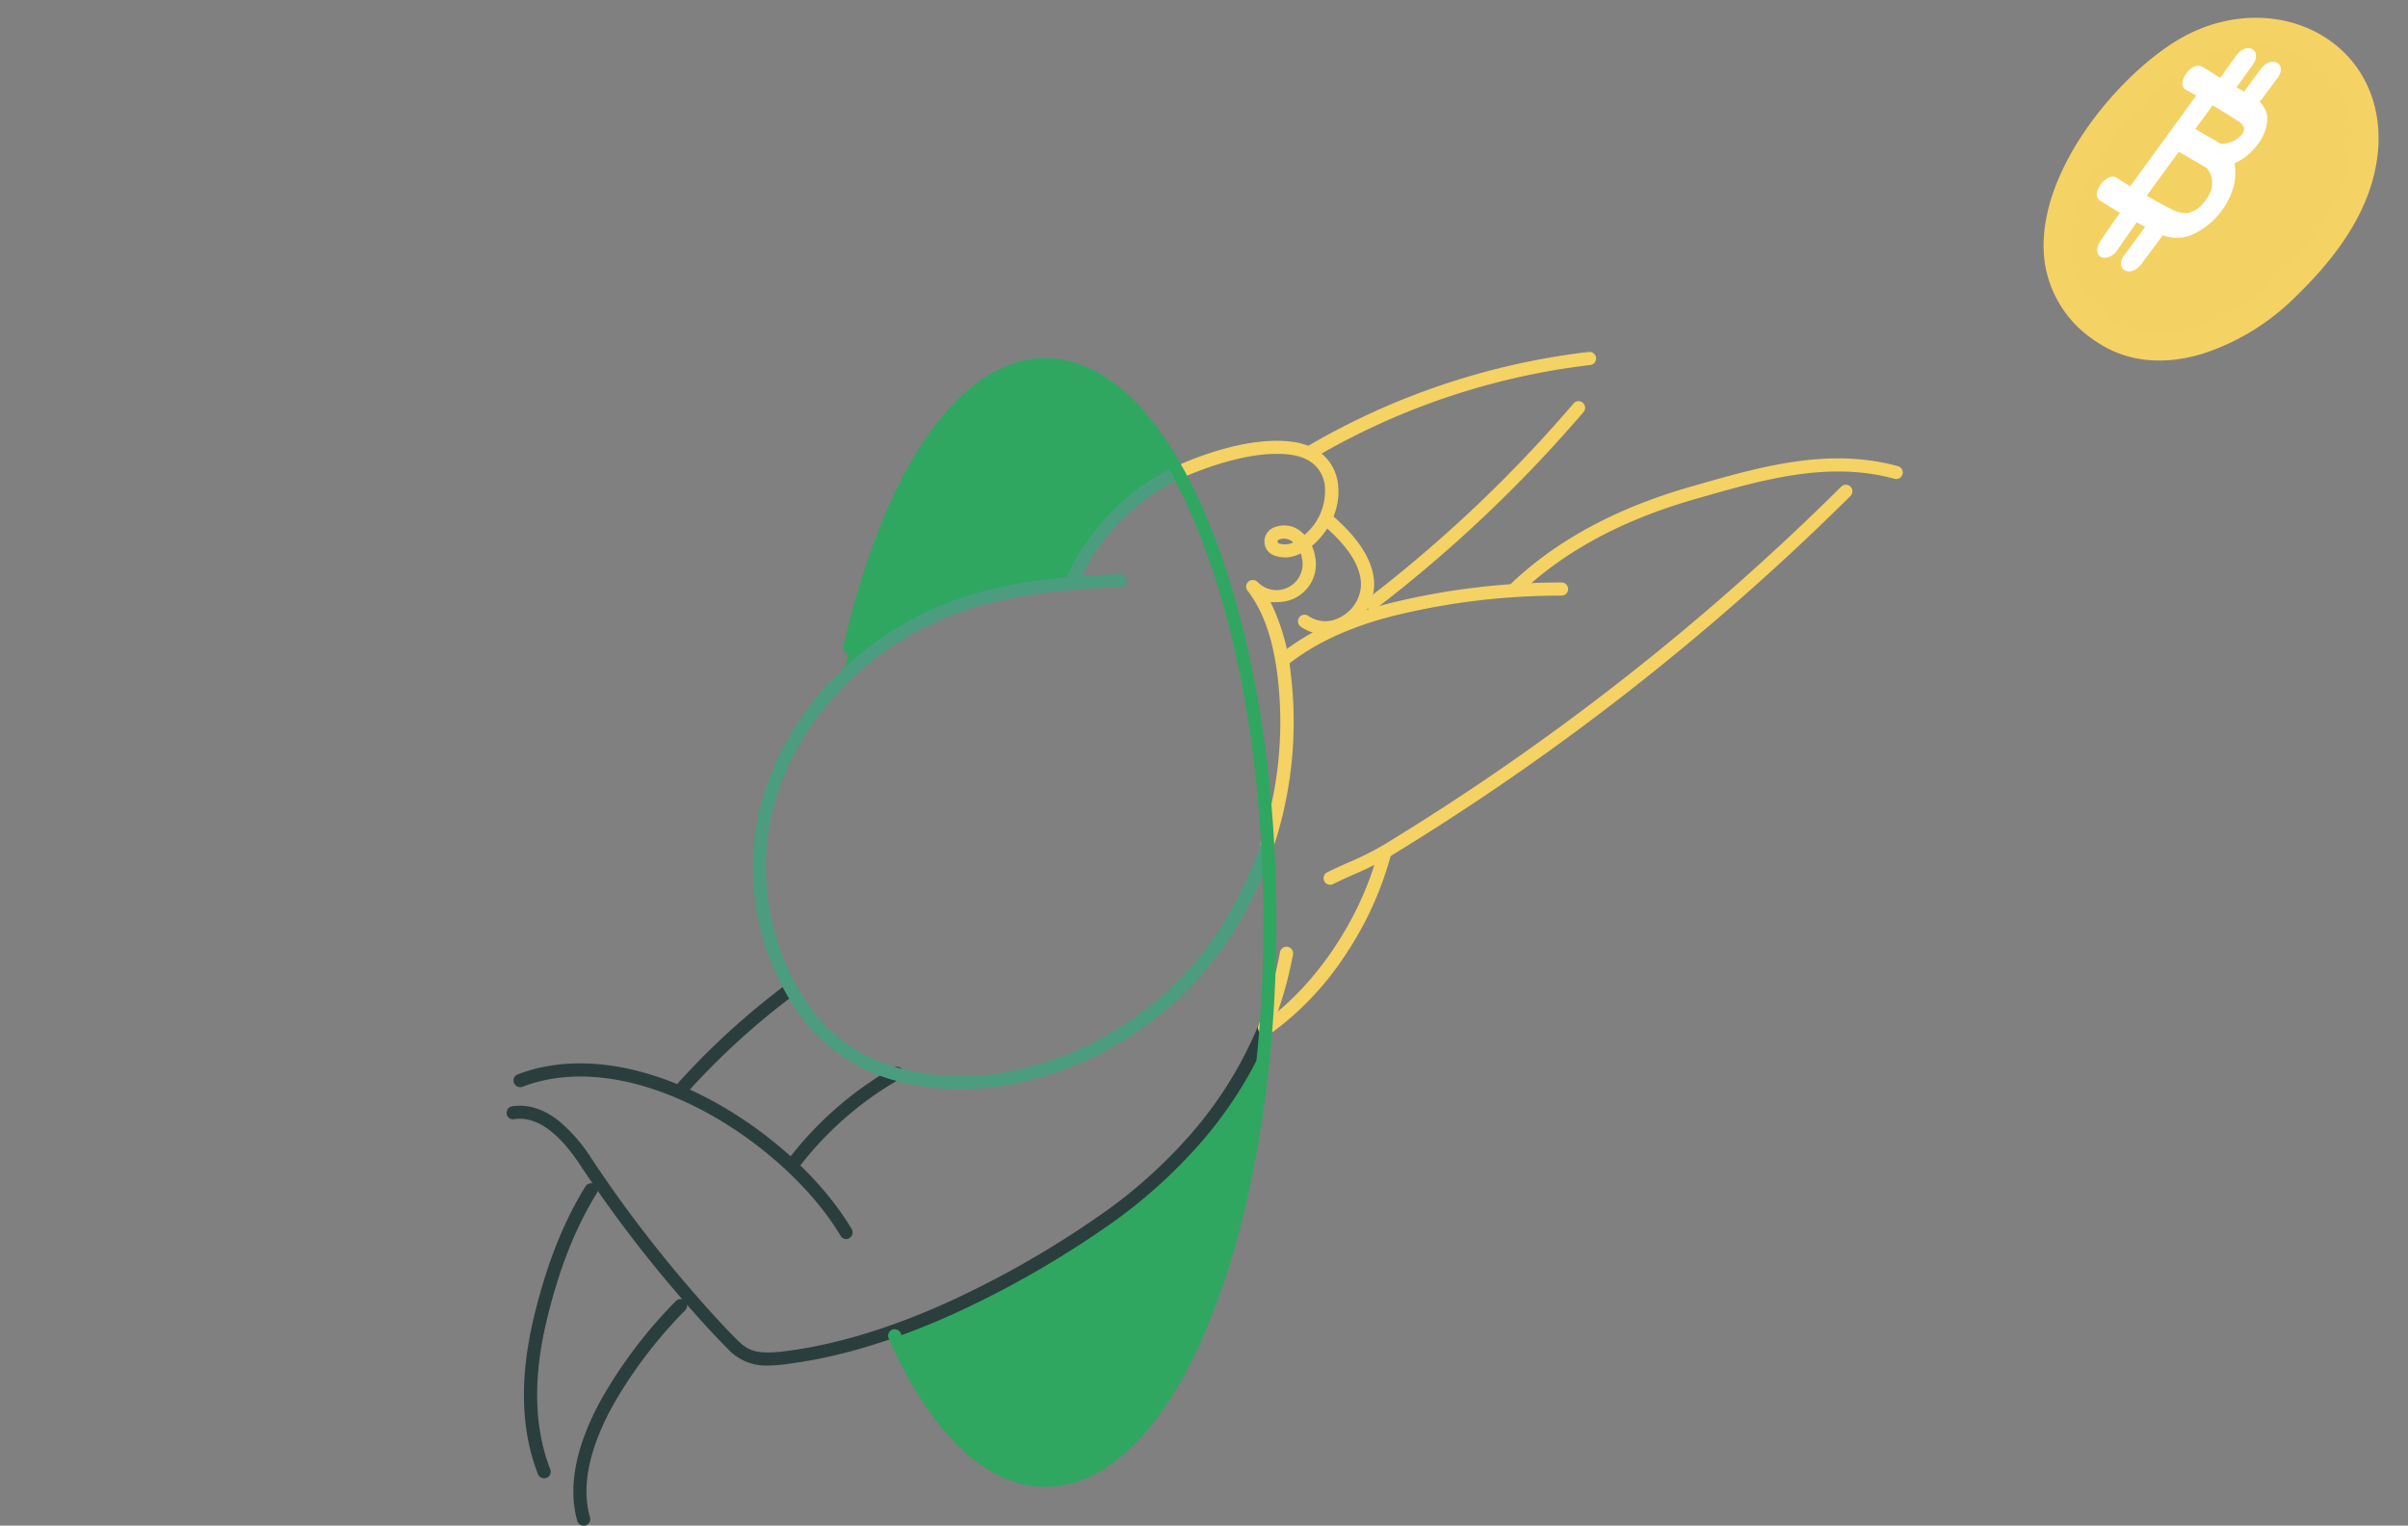<svg xmlns="http://www.w3.org/2000/svg" xmlns:xlink="http://www.w3.org/1999/xlink" width="432.83" height="274.17" viewBox="0 0 432.83 274.17">
  <rect x="0" y="0" width="432.83" height="274.17" fill="#808080" stroke="none"/>
  <defs>
    <clipPath id="a">
      <rect x="365.91" y="4.3" width="62.91" height="59.17" transform="translate(-0.66 58.77) rotate(-8.45)" style="fill: none"/>
    </clipPath>
  </defs>
  <path d="M162.81,244.23l-1-5.58,10.89-4.41L186.51,227l8.73-5.46,10.32-7.66,7.31-6.95,5.36-6.37,5.4-8.24,3.67-3.47-2.36,17-2.19,10.66-2.38,8.94L216,237.76,209.83,250,203,258.81l-6.27,4.82L190.3,266l-7.48-.8-6.47-3.39-5.68-5.42-3.89-5.25Z" style="fill: #2fa761"/>
  <path d="M151.68,120.92c6.94-30.33,21.2-55.39,36.25-55.39,8.92,0,17.17,7.19,23.85,19.36-13.48,5.13-15.86,12.86-20,20C162.2,107.43,151.68,120.92,151.68,120.92Z" style="fill: #2fa761"/>
  <path d="M138,245.41a9.35,9.35,0,0,1-7.24-3.06c-3.2-3.23-6.21-6.65-8.48-9.26a232.85,232.85,0,0,1-18-23.72c-4-6.06-8-8.83-11.87-8.24a1.2,1.2,0,0,1-.46,0,1.18,1.18,0,0,1,.1-2.31c2.87-.44,5.74.48,8.53,2.73a28.73,28.73,0,0,1,5.67,6.55,230.57,230.57,0,0,0,17.82,23.49c2.24,2.59,5.22,6,8.37,9.14,2,2,3.44,2.8,9.09,2.05,8.89-1.17,18.65-4.14,29-8.83a174.2,174.2,0,0,0,26.59-15.14,89.36,89.36,0,0,0,17.24-15.36,71.08,71.08,0,0,0,11.81-19.15,1.18,1.18,0,1,1,2.19.89,73.45,73.45,0,0,1-12.2,19.78,91.68,91.68,0,0,1-17.69,15.77,176.37,176.37,0,0,1-27,15.35c-10.58,4.79-20.57,7.82-29.69,9A29.73,29.73,0,0,1,138,245.41Z" style="fill: #2a3e3d"/>
  <path d="M152.1,222.68a1.19,1.19,0,0,1-1-.58c-5.07-8.53-14.62-17.19-24.92-22.6-11.75-6.18-23.21-7.67-32.24-4.2a1.18,1.18,0,0,1-.46.08,1.21,1.21,0,0,1-.45-0.1,1.19,1.19,0,0,1-.38-0.27,1.18,1.18,0,0,1,0-1.67,1.19,1.19,0,0,1,.39-0.25c9.69-3.72,21.83-2.18,34.2,4.31,10.82,5.69,20.49,14.47,25.85,23.48a1.18,1.18,0,0,1-.42,1.62,1.19,1.19,0,0,1-.6.16h0Z" style="fill: #2a3e3d"/>
  <path d="M97.8,265.67a1.18,1.18,0,0,1-1.1-.75c-3.06-7.81-3.34-17.18-.82-27.84,2.26-9.56,5.32-17.37,9.36-23.87a1.19,1.19,0,0,1,1.2-.55,1.2,1.2,0,0,1,.44.16,1.18,1.18,0,0,1,.38,1.64c-3.9,6.28-6.87,13.85-9.07,23.16-2.41,10.19-2.16,19.08.72,26.44a1.18,1.18,0,0,1-.55,1.47,1.2,1.2,0,0,1-.55.14h0Z" style="fill: #2a3e3d"/>
  <path d="M122.87,196.48a1.19,1.19,0,0,1-1.08-.7,1.18,1.18,0,0,1,.2-1.27,135.19,135.19,0,0,1,18.83-17.22,1.19,1.19,0,0,1,1.66.23,1.18,1.18,0,0,1-.23,1.65,132.89,132.89,0,0,0-18.5,16.91,1.18,1.18,0,0,1-.4.29A1.19,1.19,0,0,1,122.87,196.48Z" style="fill: #2a3e3d"/>
  <path d="M104.9,274.17a1.18,1.18,0,0,1-1.14-.86c-1.71-6.09-.29-13.38,4.23-21.67a84.38,84.38,0,0,1,13.5-17.83,1.19,1.19,0,0,1,1.67,0,1.18,1.18,0,0,1,0,1.67,81.92,81.92,0,0,0-13.11,17.3c-4.21,7.74-5.57,14.43-4,19.91a1.18,1.18,0,0,1-1.14,1.5h0Z" style="fill: #2a3e3d"/>
  <path d="M142.52,210.4a1.18,1.18,0,0,1-.95-1.89,63.21,63.21,0,0,1,19-16.65,1.19,1.19,0,0,1,.44-0.15,1.18,1.18,0,0,1,.74,2.2,60.81,60.81,0,0,0-18.25,16,1.18,1.18,0,0,1-.95.47h0Z" style="fill: #2a3e3d"/>
  <path d="M238.15,114a7.54,7.54,0,0,1-4.34-1.38,1.18,1.18,0,0,1,.47-2.13,1.19,1.19,0,0,1,.89.19,5.35,5.35,0,0,0,5.42.4,6.84,6.84,0,0,0,4-5.38c0.34-3.34-1.84-7.08-6.46-11.1a1.18,1.18,0,0,1,1.56-1.78c5.23,4.55,7.67,9,7.26,13.11a9.24,9.24,0,0,1-5.35,7.29,8.24,8.24,0,0,1-3.43.77h0Z" style="fill: #f5d264"/>
  <path d="M230.7,119.78a1.19,1.19,0,0,1-.68-0.21,1.18,1.18,0,0,1-.07-1.88c5-4.09,11.66-7.21,19.89-9.29a128.14,128.14,0,0,1,30.85-3.72,1.18,1.18,0,0,1,1.18,1.18,1.18,1.18,0,0,1-1.18,1.18,125.77,125.77,0,0,0-30.27,3.65c-7.88,2-14.26,5-19,8.82A1.18,1.18,0,0,1,230.7,119.78Z" style="fill: #f5d264"/>
  <path d="M272.08,107.24a1.18,1.18,0,0,1-.83-2c8.16-7.94,19.15-13.92,32.67-17.78l0.9-.26c11.74-3.36,23.87-6.83,36.31-3.43a1.19,1.19,0,0,1,.42.2,1.17,1.17,0,0,1,.31.35,1.18,1.18,0,0,1-.09,1.31,1.19,1.19,0,0,1-1.26.41c-11.79-3.23-23.61.15-35,3.42l-0.9.26c-13.13,3.75-23.79,9.54-31.67,17.2a1.19,1.19,0,0,1-.83.34h0Z" style="fill: #f5d264"/>
  <path d="M239.1,159a1.18,1.18,0,0,1-.53-2.24c1.22-.6,2.5-1.18,3.74-1.73a57.26,57.26,0,0,0,6.3-3.13,446.51,446.51,0,0,0,82.34-64.44,1.18,1.18,0,0,1,1.67,1.67,448.91,448.91,0,0,1-82.78,64.78,59.08,59.08,0,0,1-6.56,3.27c-1.22.54-2.47,1.11-3.65,1.69a1.19,1.19,0,0,1-.53.13h0Z" style="fill: #f5d264"/>
  <path d="M227.3,185.89a1.19,1.19,0,0,1-.56-0.14,1.18,1.18,0,0,1-.54-1.49,67,67,0,0,0,3.88-13.15,1.18,1.18,0,0,1,2.33.43,69.28,69.28,0,0,1-4,13.62A1.18,1.18,0,0,1,227.3,185.89Z" style="fill: #f5d264"/>
  <path d="M227.66,186a1.18,1.18,0,0,1-.68-2.15c9.42-6.59,17.55-18.66,20.73-30.74a1.18,1.18,0,0,1,.55-0.72,1.19,1.19,0,0,1,1.62.42,1.17,1.17,0,0,1,.12.9,60.56,60.56,0,0,1-8.14,17.85,53.59,53.59,0,0,1-13.52,14.22,1.19,1.19,0,0,1-.68.21h0Z" style="fill: #f5d264"/>
  <path d="M235.53,82.49a1.19,1.19,0,0,1-.72-0.24,1.18,1.18,0,0,1,.12-2,129.86,129.86,0,0,1,50.61-17,1.19,1.19,0,0,1,.89.24,1.18,1.18,0,0,1-.62,2.11,127.49,127.49,0,0,0-49.67,16.73,1.18,1.18,0,0,1-.6.16h0Z" style="fill: #f5d264"/>
  <path d="M246.64,109.63a1.19,1.19,0,0,1-1.12-.8,1.18,1.18,0,0,1,.4-1.32,244.69,244.69,0,0,0,36.92-35,1.18,1.18,0,1,1,1.8,1.53,247.06,247.06,0,0,1-37.27,35.3,1.18,1.18,0,0,1-.72.25h0Z" style="fill: #f5d264"/>
  <path d="M192.68,105.7a1.19,1.19,0,0,1-.56-0.14,1.18,1.18,0,0,1-.62-0.94,1.19,1.19,0,0,1,.09-0.57,40.49,40.49,0,0,1,19.68-20.23,1.19,1.19,0,0,1,1.56.57,1.18,1.18,0,0,1-.55,1.56,38.09,38.09,0,0,0-18.51,19A1.19,1.19,0,0,1,192.68,105.7Z" style="fill: #4c9d80"/>
  <path d="M227.66,153.43a1.18,1.18,0,0,1-1-.49,1.18,1.18,0,0,1-.16-1.06,69.07,69.07,0,0,0,3.11-30.56c-0.84-6.66-2.55-11.49-5.37-15.18a1.18,1.18,0,0,1,1-1.9,1.19,1.19,0,0,1,.8.34,4.69,4.69,0,0,0,8-4.18,5.4,5.4,0,0,0-.24-0.93l-0.06,0a5.62,5.62,0,0,1-5.13.16,2.63,2.63,0,0,1-1.33-2.38,2.69,2.69,0,0,1,1.49-2.36,4.74,4.74,0,0,1,4.51.23,6.4,6.4,0,0,1,1.19,1,10.24,10.24,0,0,0,3.61-9.25c-0.56-2.9-2.75-4.73-6.17-5.16-6.48-.81-14.26,2-18.32,3.68-0.42.18-.85,0.37-1.27,0.57a1.19,1.19,0,0,1-1.32-.18,1.17,1.17,0,0,1-.28-0.37,1.16,1.16,0,0,1-.11-0.45,1.18,1.18,0,0,1,.7-1.13c0.45-.21.9-0.41,1.35-0.6,4.28-1.82,12.52-4.73,19.55-3.85,4.46,0.56,7.45,3.13,8.21,7.06a11.63,11.63,0,0,1-1.14,7.28,13.58,13.58,0,0,1-3.47,4.39,7.72,7.72,0,0,1,.58,1.91,6.8,6.8,0,0,1-6.51,8.17,7.82,7.82,0,0,1-1.51,0A37.67,37.67,0,0,1,232,121a71.44,71.44,0,0,1-3.22,31.61,1.18,1.18,0,0,1-.43.58,1.19,1.19,0,0,1-.69.22h0Zm3.06-56.62a1.85,1.85,0,0,0-.85.18,0.33,0.33,0,0,0-.24.32,0.3,0.3,0,0,0,.18.31,3.27,3.27,0,0,0,2.65-.14,4,4,0,0,0-.47-0.35,2.45,2.45,0,0,0-1.26-.33h0Z" style="fill: #f5d264"/>
  <path d="M172.57,195.75a42.9,42.9,0,0,1-10.86-1.35,31.41,31.41,0,0,1-18.16-12.28,46.17,46.17,0,0,1-7.2-35.87,50.78,50.78,0,0,1,13-23.82,58,58,0,0,1,23-14.81c5.23-1.8,13.24-3.93,28.9-4.44a1.18,1.18,0,0,1,1.22,1.14,1.17,1.17,0,0,1-.32.85,1.18,1.18,0,0,1-.83.37c-15.34.5-23.13,2.57-28.2,4.31a55.6,55.6,0,0,0-22.09,14.21,48.41,48.41,0,0,0-12.41,22.71,43.77,43.77,0,0,0,6.83,34,28.69,28.69,0,0,0,16.82,11.35,44.56,44.56,0,0,0,20.93.06,58.81,58.81,0,0,0,37.74-28,68,68,0,0,0,5.57-12.31,1.18,1.18,0,0,1,.6-0.68,1.2,1.2,0,0,1,.45-0.12,1.21,1.21,0,0,1,.46.06,1.18,1.18,0,0,1,.4.23,1.18,1.18,0,0,1,.4.81,1.18,1.18,0,0,1-.06.46A70.32,70.32,0,0,1,223,165.37a61.19,61.19,0,0,1-39.27,29.11,51,51,0,0,1-11.19,1.27h0Z" style="fill: #4c9d80"/>
  <path d="M187.93,267.2c-5.42,0-10.68-2.45-15.61-7.27-4.65-4.55-8.89-11.08-12.58-19.4a1.18,1.18,0,0,1,.6-1.56,1.18,1.18,0,0,1,.91,0,1.18,1.18,0,0,1,.66.63c7.23,16.29,16.48,25.27,26,25.27,5.11,0,10.11-2.53,14.85-7.51s8.94-12,12.59-21.11c7.57-18.8,11.74-43.82,11.74-70.44s-4.17-51.65-11.74-70.45c-3.65-9.07-7.89-16.17-12.59-21.11s-9.74-7.51-14.85-7.51c-13.91,0-26.92,19.11-34,49.87a1.18,1.18,0,0,1-.52.74,1.2,1.2,0,0,1-.43.16,1.18,1.18,0,0,1-1.35-1.43c3.5-15.29,8.58-28.14,14.69-37.16,6.44-9.51,13.91-14.54,21.58-14.54,11.3,0,21.83,10.69,29.64,30.1,7.68,19.07,11.91,44.4,11.91,71.32s-4.23,52.25-11.91,71.32C209.76,256.51,199.23,267.2,187.93,267.2Z" style="fill: #2fa761"/>
  <g style="clip-path: url(#a)">
    <g>
      <path d="M393.19,9C378.73,17.27,358,45.53,378,59.3c10.45,7.19,24.42.46,32.44-7.28,6.48-6.25,12.43-13.65,14.16-22.49C428.41,10.27,409.21-.22,393.19,9Z" style="fill: #f4d163"/>
      <path d="M367.56,47.32a22.24,22.24,0,0,1-.21-4.16C367.95,28.35,382,12.57,392,6.87c8.86-5.08,19.42-4.88,26.92.52,6.88,4.95,9.91,13.4,8.11,22.61-2,10.43-9.46,18.56-14.86,23.77a41.94,41.94,0,0,1-16.29,9.81C388.65,65.76,382,65,376.67,61.3A20.35,20.35,0,0,1,367.56,47.32ZM422.49,22a15.64,15.64,0,0,0-6.41-10.64c-6-4.29-14.48-4.39-21.69-.25-10.12,5.8-21.72,20.49-22.2,32.29-0.23,5.79,2.2,10.48,7.22,13.94,8.86,6.1,21.45.63,29.39-7S420.91,36,422.26,29.06a20.91,20.91,0,0,0,.23-7.1h0Z" style="fill: #f5d264"/>
      <path d="M401.09,34.7a9.55,9.55,0,0,0,.55-5.35,10.32,10.32,0,0,0,3.19-2.24c2.36-2.44,3.37-5.53,2.25-7.62a4.82,4.82,0,0,0-.91-1.17l3.15-4.22c2-2.62-1-4.32-2.95-1.7l-3,4.05c-0.47-.25-0.94-0.5-1.37-0.76l0,0,2.9-4c1.9-2.64-1-4.35-2.95-1.7l-2.87,4L395.87,12c-1.88-1.12-4.86,3-3,4.09l1.88,1.11L382.9,33.47c-0.81-.49-1.62-1-2.42-1.51-1.84-1.18-4.82,2.92-3,4.09q1.77,1.13,3.58,2.2-1.77,2.48-3.48,5c-0.76,1.13-.85,2.42,0,2.9s2.2-.06,3-1.19c1.14-1.68,2.31-3.35,3.49-5l1.46,0.8,0.07,0-3.7,5c-2,2.62,1,4.32,3,1.7l3.86-5.18a7.24,7.24,0,0,0,5.2-.06A13.75,13.75,0,0,0,401.09,34.7ZM394.6,23.18l3.1-4.25c1.58,0.93,3.15,1.88,4.66,2.9a2,2,0,0,1,1,1.18,1.7,1.7,0,0,1-.53,1.29,4.25,4.25,0,0,1-1.61,1.14,5.84,5.84,0,0,1-2,.42ZM392.83,38.3a5.44,5.44,0,0,1-2.52-.71c-1.07-.52-2.1-1.1-3.13-1.67l-1.32-.74,5.77-7.91,5,2.9a4.17,4.17,0,0,1,.53,4.65c-0.8,1.76-2.54,3.45-4.35,3.48h0Z" style="fill: #fff"/>
    </g>
  </g>
</svg>

